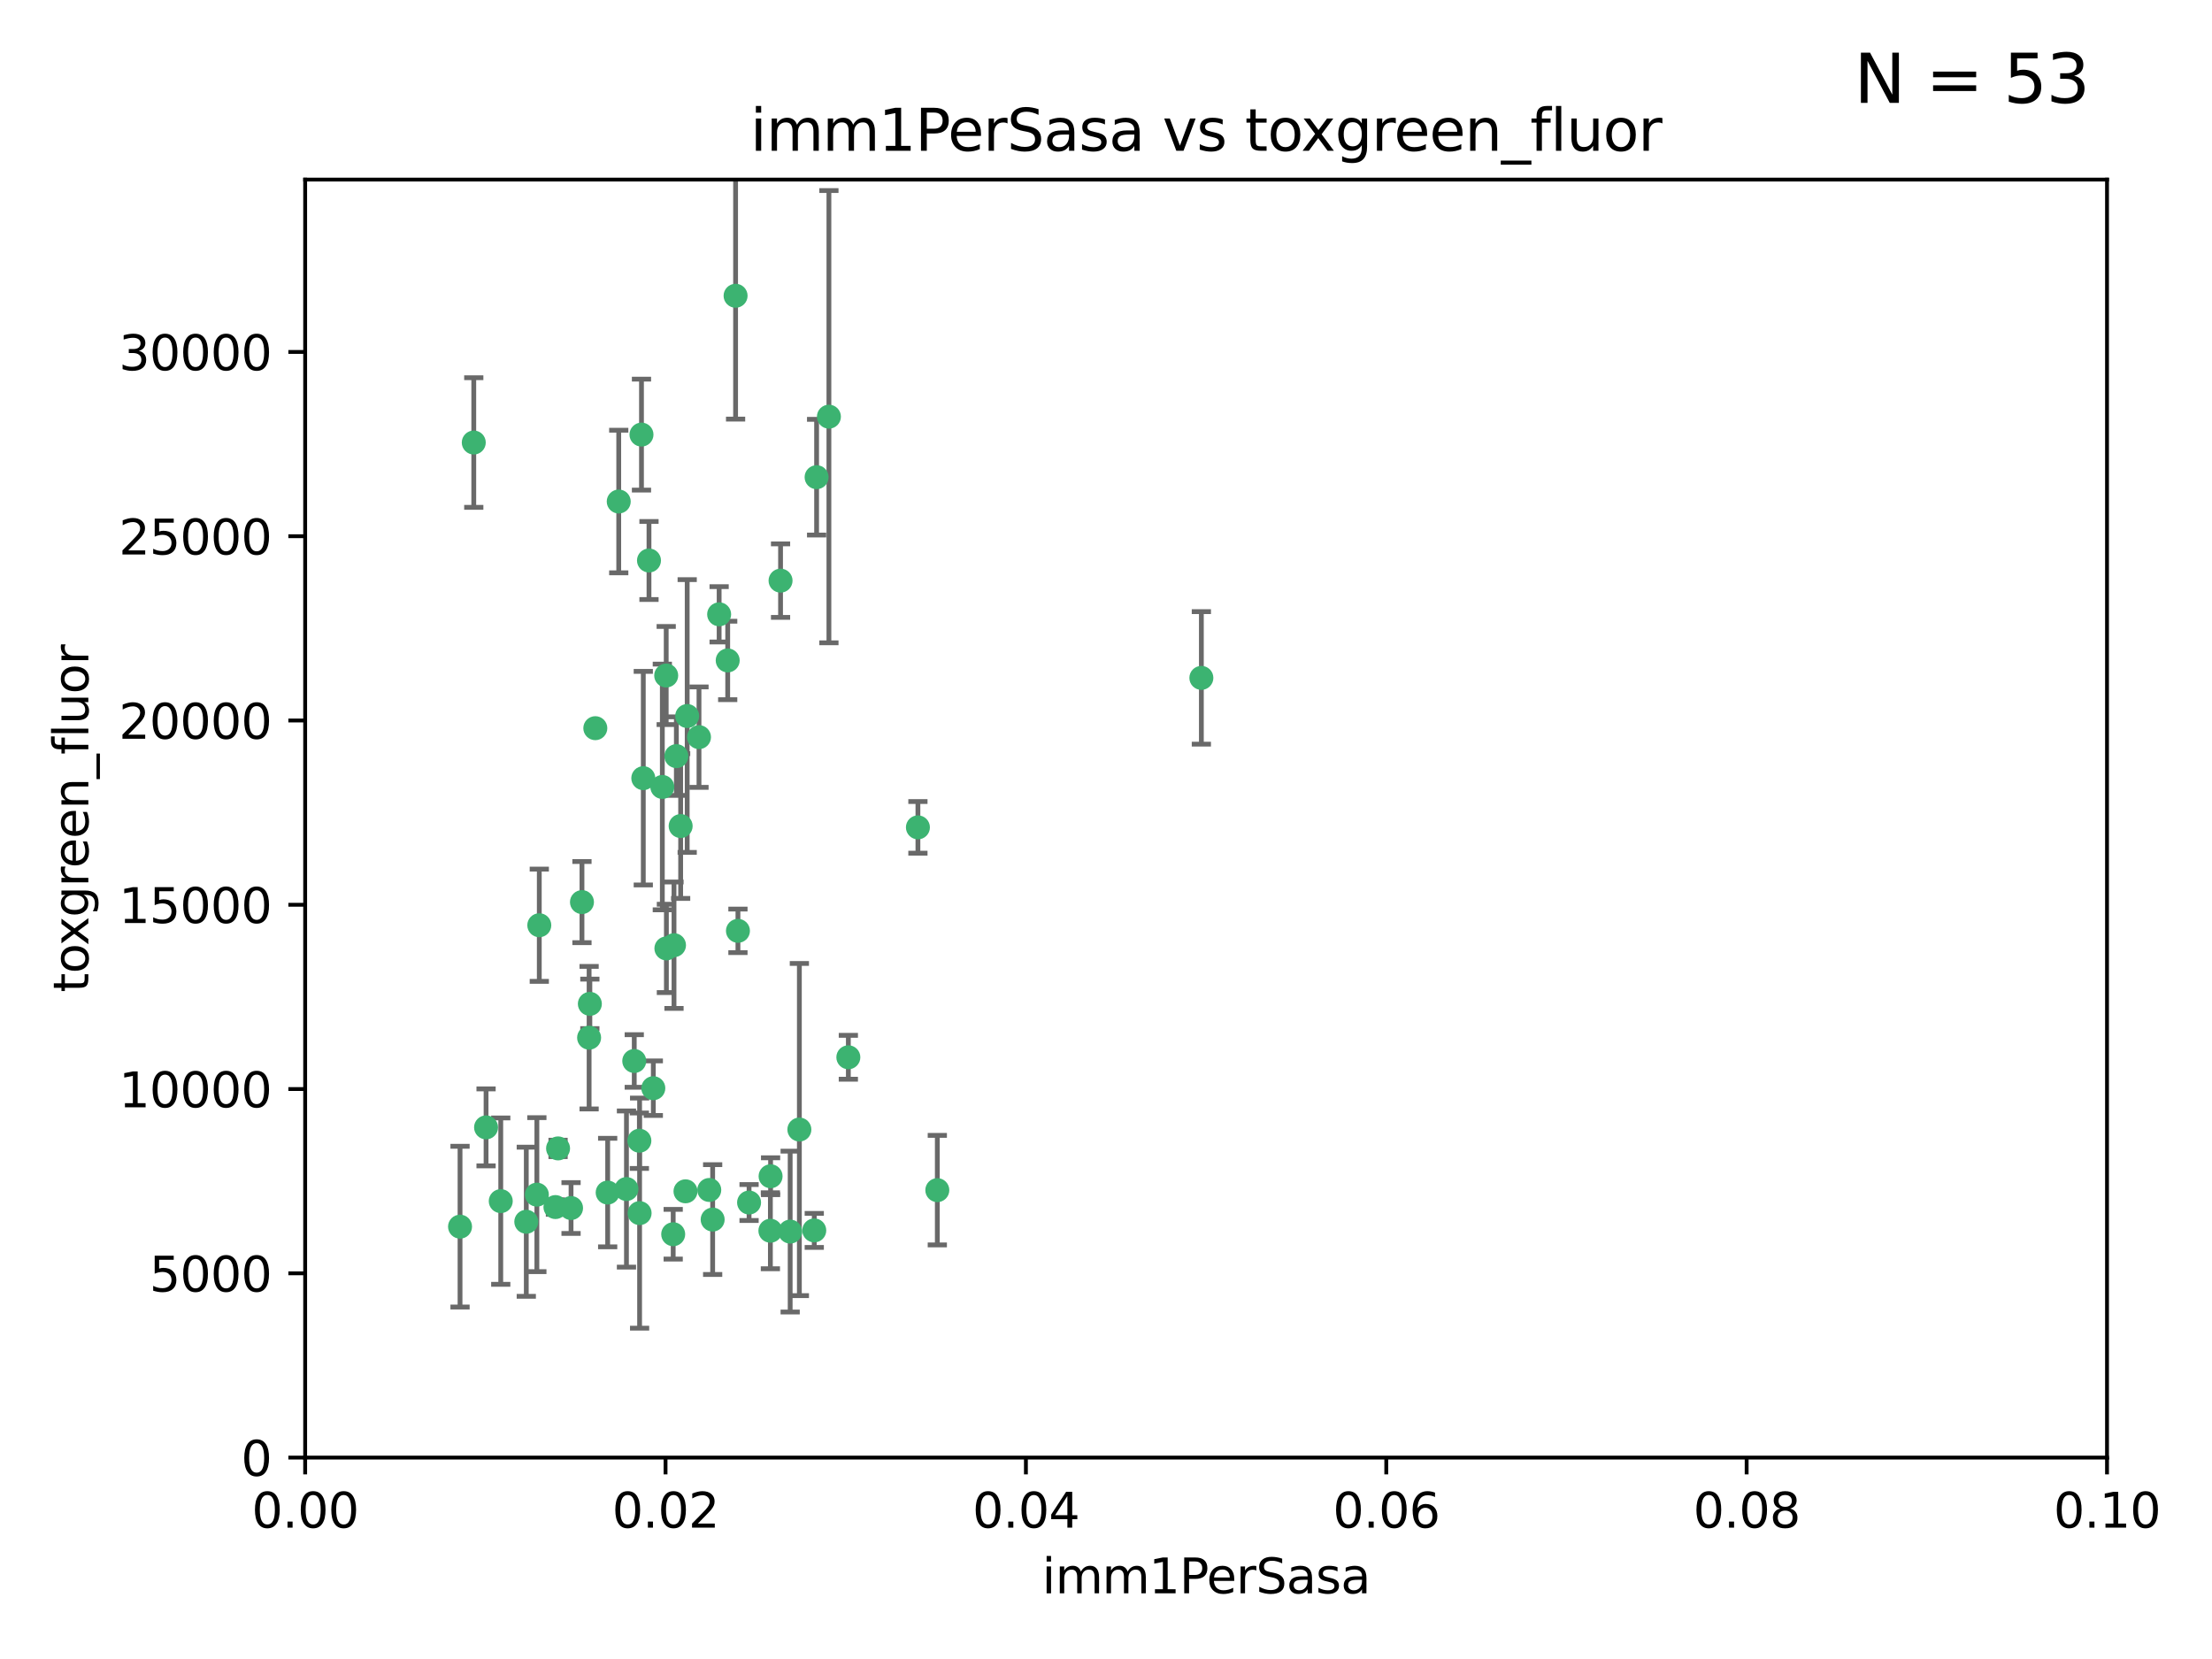 <?xml version="1.0" encoding="utf-8" standalone="no"?>
<!DOCTYPE svg PUBLIC "-//W3C//DTD SVG 1.1//EN"
  "http://www.w3.org/Graphics/SVG/1.1/DTD/svg11.dtd">
<svg xmlns:xlink="http://www.w3.org/1999/xlink" width="460.8pt" height="345.6pt" viewBox="0 0 460.8 345.6" xmlns="http://www.w3.org/2000/svg" version="1.1">
 <defs>
  <style type="text/css">*{stroke-linejoin: round; stroke-linecap: butt}</style>
 </defs>
 <g id="figure_1">
  <g id="patch_1">
   <path d="M 0 345.6 
L 460.8 345.6 
L 460.8 0 
L 0 0 
z
" style="fill: #ffffff"/>
  </g>
  <g id="axes_1">
   <g id="patch_2">
    <path d="M 63.571 303.64 
L 438.93 303.64 
L 438.93 37.411 
L 63.571 37.411 
z
" style="fill: #ffffff"/>
   </g>
   <g id="PathCollection_1">
    <defs>
     <path id="m6029a58bf4" d="M 0 1.118 
C 0.297 1.118 0.581 1 0.791 0.791 
C 1 0.581 1.118 0.297 1.118 0 
C 1.118 -0.297 1 -0.581 0.791 -0.791 
C 0.581 -1 0.297 -1.118 0 -1.118 
C -0.297 -1.118 -0.581 -1 -0.791 -0.791 
C -1 -0.581 -1.118 -0.297 -1.118 0 
C -1.118 0.297 -1 0.581 -0.791 0.791 
C -0.581 1 -0.297 1.118 0 1.118 
z
" style="stroke: #3cb371"/>
    </defs>
    <g clip-path="url(#p361eecf8ea)">
     <use xlink:href="#m6029a58bf4" x="98.695" y="92.187" style="fill: #3cb371; stroke: #3cb371"/>
     <use xlink:href="#m6029a58bf4" x="166.523" y="235.304" style="fill: #3cb371; stroke: #3cb371"/>
     <use xlink:href="#m6029a58bf4" x="124.016" y="151.693" style="fill: #3cb371; stroke: #3cb371"/>
     <use xlink:href="#m6029a58bf4" x="137.975" y="163.936" style="fill: #3cb371; stroke: #3cb371"/>
     <use xlink:href="#m6029a58bf4" x="128.894" y="104.476" style="fill: #3cb371; stroke: #3cb371"/>
     <use xlink:href="#m6029a58bf4" x="135.196" y="116.762" style="fill: #3cb371; stroke: #3cb371"/>
     <use xlink:href="#m6029a58bf4" x="153.236" y="61.614" style="fill: #3cb371; stroke: #3cb371"/>
     <use xlink:href="#m6029a58bf4" x="145.613" y="153.559" style="fill: #3cb371; stroke: #3cb371"/>
     <use xlink:href="#m6029a58bf4" x="122.878" y="209.121" style="fill: #3cb371; stroke: #3cb371"/>
     <use xlink:href="#m6029a58bf4" x="143.155" y="149.16" style="fill: #3cb371; stroke: #3cb371"/>
     <use xlink:href="#m6029a58bf4" x="149.81" y="127.973" style="fill: #3cb371; stroke: #3cb371"/>
     <use xlink:href="#m6029a58bf4" x="140.407" y="196.901" style="fill: #3cb371; stroke: #3cb371"/>
     <use xlink:href="#m6029a58bf4" x="151.594" y="137.58" style="fill: #3cb371; stroke: #3cb371"/>
     <use xlink:href="#m6029a58bf4" x="133.632" y="90.534" style="fill: #3cb371; stroke: #3cb371"/>
     <use xlink:href="#m6029a58bf4" x="170.113" y="99.407" style="fill: #3cb371; stroke: #3cb371"/>
     <use xlink:href="#m6029a58bf4" x="136.099" y="226.692" style="fill: #3cb371; stroke: #3cb371"/>
     <use xlink:href="#m6029a58bf4" x="160.486" y="256.385" style="fill: #3cb371; stroke: #3cb371"/>
     <use xlink:href="#m6029a58bf4" x="172.678" y="86.8" style="fill: #3cb371; stroke: #3cb371"/>
     <use xlink:href="#m6029a58bf4" x="142.801" y="248.172" style="fill: #3cb371; stroke: #3cb371"/>
     <use xlink:href="#m6029a58bf4" x="112.344" y="192.743" style="fill: #3cb371; stroke: #3cb371"/>
     <use xlink:href="#m6029a58bf4" x="118.96" y="251.655" style="fill: #3cb371; stroke: #3cb371"/>
     <use xlink:href="#m6029a58bf4" x="95.835" y="255.535" style="fill: #3cb371; stroke: #3cb371"/>
     <use xlink:href="#m6029a58bf4" x="121.234" y="187.922" style="fill: #3cb371; stroke: #3cb371"/>
     <use xlink:href="#m6029a58bf4" x="147.752" y="247.891" style="fill: #3cb371; stroke: #3cb371"/>
     <use xlink:href="#m6029a58bf4" x="115.709" y="251.452" style="fill: #3cb371; stroke: #3cb371"/>
     <use xlink:href="#m6029a58bf4" x="160.527" y="245.034" style="fill: #3cb371; stroke: #3cb371"/>
     <use xlink:href="#m6029a58bf4" x="250.266" y="141.216" style="fill: #3cb371; stroke: #3cb371"/>
     <use xlink:href="#m6029a58bf4" x="195.26" y="247.93" style="fill: #3cb371; stroke: #3cb371"/>
     <use xlink:href="#m6029a58bf4" x="111.839" y="248.866" style="fill: #3cb371; stroke: #3cb371"/>
     <use xlink:href="#m6029a58bf4" x="140.899" y="157.513" style="fill: #3cb371; stroke: #3cb371"/>
     <use xlink:href="#m6029a58bf4" x="153.727" y="193.912" style="fill: #3cb371; stroke: #3cb371"/>
     <use xlink:href="#m6029a58bf4" x="126.589" y="248.434" style="fill: #3cb371; stroke: #3cb371"/>
     <use xlink:href="#m6029a58bf4" x="141.792" y="172.082" style="fill: #3cb371; stroke: #3cb371"/>
     <use xlink:href="#m6029a58bf4" x="164.607" y="256.562" style="fill: #3cb371; stroke: #3cb371"/>
     <use xlink:href="#m6029a58bf4" x="101.256" y="234.855" style="fill: #3cb371; stroke: #3cb371"/>
     <use xlink:href="#m6029a58bf4" x="191.219" y="172.356" style="fill: #3cb371; stroke: #3cb371"/>
     <use xlink:href="#m6029a58bf4" x="133.241" y="252.714" style="fill: #3cb371; stroke: #3cb371"/>
     <use xlink:href="#m6029a58bf4" x="130.503" y="247.697" style="fill: #3cb371; stroke: #3cb371"/>
     <use xlink:href="#m6029a58bf4" x="109.635" y="254.514" style="fill: #3cb371; stroke: #3cb371"/>
     <use xlink:href="#m6029a58bf4" x="122.722" y="216.17" style="fill: #3cb371; stroke: #3cb371"/>
     <use xlink:href="#m6029a58bf4" x="134.01" y="162.105" style="fill: #3cb371; stroke: #3cb371"/>
     <use xlink:href="#m6029a58bf4" x="138.782" y="140.722" style="fill: #3cb371; stroke: #3cb371"/>
     <use xlink:href="#m6029a58bf4" x="138.822" y="197.571" style="fill: #3cb371; stroke: #3cb371"/>
     <use xlink:href="#m6029a58bf4" x="133.193" y="237.633" style="fill: #3cb371; stroke: #3cb371"/>
     <use xlink:href="#m6029a58bf4" x="140.239" y="257.112" style="fill: #3cb371; stroke: #3cb371"/>
     <use xlink:href="#m6029a58bf4" x="148.459" y="254.057" style="fill: #3cb371; stroke: #3cb371"/>
     <use xlink:href="#m6029a58bf4" x="104.316" y="250.216" style="fill: #3cb371; stroke: #3cb371"/>
     <use xlink:href="#m6029a58bf4" x="132.127" y="221.023" style="fill: #3cb371; stroke: #3cb371"/>
     <use xlink:href="#m6029a58bf4" x="162.604" y="120.958" style="fill: #3cb371; stroke: #3cb371"/>
     <use xlink:href="#m6029a58bf4" x="116.256" y="239.234" style="fill: #3cb371; stroke: #3cb371"/>
     <use xlink:href="#m6029a58bf4" x="156.045" y="250.509" style="fill: #3cb371; stroke: #3cb371"/>
     <use xlink:href="#m6029a58bf4" x="176.726" y="220.252" style="fill: #3cb371; stroke: #3cb371"/>
     <use xlink:href="#m6029a58bf4" x="169.626" y="256.316" style="fill: #3cb371; stroke: #3cb371"/>
    </g>
   </g>
   <g id="matplotlib.axis_1">
    <g id="xtick_1">
     <g id="line2d_1">
      <defs>
       <path id="m7be1a8752d" d="M 0 0 
L 0 3.5 
" style="stroke: #000000; stroke-width: 0.8"/>
      </defs>
      <g>
       <use xlink:href="#m7be1a8752d" x="63.571" y="303.64" style="stroke: #000000; stroke-width: 0.8"/>
      </g>
     </g>
     <g id="text_1">
      <!-- 0.00 -->
      <g transform="translate(52.438 318.238)scale(0.1 -0.1)">
       <defs>
        <path id="DejaVuSans-30" d="M 2034 4250 
Q 1547 4250 1301 3770 
Q 1056 3291 1056 2328 
Q 1056 1369 1301 889 
Q 1547 409 2034 409 
Q 2525 409 2770 889 
Q 3016 1369 3016 2328 
Q 3016 3291 2770 3770 
Q 2525 4250 2034 4250 
z
M 2034 4750 
Q 2819 4750 3233 4129 
Q 3647 3509 3647 2328 
Q 3647 1150 3233 529 
Q 2819 -91 2034 -91 
Q 1250 -91 836 529 
Q 422 1150 422 2328 
Q 422 3509 836 4129 
Q 1250 4750 2034 4750 
z
" transform="scale(0.016)"/>
        <path id="DejaVuSans-2e" d="M 684 794 
L 1344 794 
L 1344 0 
L 684 0 
L 684 794 
z
" transform="scale(0.016)"/>
       </defs>
       <use xlink:href="#DejaVuSans-30"/>
       <use xlink:href="#DejaVuSans-2e" x="63.623"/>
       <use xlink:href="#DejaVuSans-30" x="95.41"/>
       <use xlink:href="#DejaVuSans-30" x="159.033"/>
      </g>
     </g>
    </g>
    <g id="xtick_2">
     <g id="line2d_2">
      <g>
       <use xlink:href="#m7be1a8752d" x="138.643" y="303.64" style="stroke: #000000; stroke-width: 0.8"/>
      </g>
     </g>
     <g id="text_2">
      <!-- 0.02 -->
      <g transform="translate(127.51 318.238)scale(0.1 -0.1)">
       <defs>
        <path id="DejaVuSans-32" d="M 1228 531 
L 3431 531 
L 3431 0 
L 469 0 
L 469 531 
Q 828 903 1448 1529 
Q 2069 2156 2228 2338 
Q 2531 2678 2651 2914 
Q 2772 3150 2772 3378 
Q 2772 3750 2511 3984 
Q 2250 4219 1831 4219 
Q 1534 4219 1204 4116 
Q 875 4013 500 3803 
L 500 4441 
Q 881 4594 1212 4672 
Q 1544 4750 1819 4750 
Q 2544 4750 2975 4387 
Q 3406 4025 3406 3419 
Q 3406 3131 3298 2873 
Q 3191 2616 2906 2266 
Q 2828 2175 2409 1742 
Q 1991 1309 1228 531 
z
" transform="scale(0.016)"/>
       </defs>
       <use xlink:href="#DejaVuSans-30"/>
       <use xlink:href="#DejaVuSans-2e" x="63.623"/>
       <use xlink:href="#DejaVuSans-30" x="95.41"/>
       <use xlink:href="#DejaVuSans-32" x="159.033"/>
      </g>
     </g>
    </g>
    <g id="xtick_3">
     <g id="line2d_3">
      <g>
       <use xlink:href="#m7be1a8752d" x="213.715" y="303.64" style="stroke: #000000; stroke-width: 0.8"/>
      </g>
     </g>
     <g id="text_3">
      <!-- 0.04 -->
      <g transform="translate(202.582 318.238)scale(0.1 -0.1)">
       <defs>
        <path id="DejaVuSans-34" d="M 2419 4116 
L 825 1625 
L 2419 1625 
L 2419 4116 
z
M 2253 4666 
L 3047 4666 
L 3047 1625 
L 3713 1625 
L 3713 1100 
L 3047 1100 
L 3047 0 
L 2419 0 
L 2419 1100 
L 313 1100 
L 313 1709 
L 2253 4666 
z
" transform="scale(0.016)"/>
       </defs>
       <use xlink:href="#DejaVuSans-30"/>
       <use xlink:href="#DejaVuSans-2e" x="63.623"/>
       <use xlink:href="#DejaVuSans-30" x="95.41"/>
       <use xlink:href="#DejaVuSans-34" x="159.033"/>
      </g>
     </g>
    </g>
    <g id="xtick_4">
     <g id="line2d_4">
      <g>
       <use xlink:href="#m7be1a8752d" x="288.786" y="303.64" style="stroke: #000000; stroke-width: 0.8"/>
      </g>
     </g>
     <g id="text_4">
      <!-- 0.06 -->
      <g transform="translate(277.654 318.238)scale(0.1 -0.1)">
       <defs>
        <path id="DejaVuSans-36" d="M 2113 2584 
Q 1688 2584 1439 2293 
Q 1191 2003 1191 1497 
Q 1191 994 1439 701 
Q 1688 409 2113 409 
Q 2538 409 2786 701 
Q 3034 994 3034 1497 
Q 3034 2003 2786 2293 
Q 2538 2584 2113 2584 
z
M 3366 4563 
L 3366 3988 
Q 3128 4100 2886 4159 
Q 2644 4219 2406 4219 
Q 1781 4219 1451 3797 
Q 1122 3375 1075 2522 
Q 1259 2794 1537 2939 
Q 1816 3084 2150 3084 
Q 2853 3084 3261 2657 
Q 3669 2231 3669 1497 
Q 3669 778 3244 343 
Q 2819 -91 2113 -91 
Q 1303 -91 875 529 
Q 447 1150 447 2328 
Q 447 3434 972 4092 
Q 1497 4750 2381 4750 
Q 2619 4750 2861 4703 
Q 3103 4656 3366 4563 
z
" transform="scale(0.016)"/>
       </defs>
       <use xlink:href="#DejaVuSans-30"/>
       <use xlink:href="#DejaVuSans-2e" x="63.623"/>
       <use xlink:href="#DejaVuSans-30" x="95.41"/>
       <use xlink:href="#DejaVuSans-36" x="159.033"/>
      </g>
     </g>
    </g>
    <g id="xtick_5">
     <g id="line2d_5">
      <g>
       <use xlink:href="#m7be1a8752d" x="363.858" y="303.64" style="stroke: #000000; stroke-width: 0.8"/>
      </g>
     </g>
     <g id="text_5">
      <!-- 0.08 -->
      <g transform="translate(352.725 318.238)scale(0.1 -0.1)">
       <defs>
        <path id="DejaVuSans-38" d="M 2034 2216 
Q 1584 2216 1326 1975 
Q 1069 1734 1069 1313 
Q 1069 891 1326 650 
Q 1584 409 2034 409 
Q 2484 409 2743 651 
Q 3003 894 3003 1313 
Q 3003 1734 2745 1975 
Q 2488 2216 2034 2216 
z
M 1403 2484 
Q 997 2584 770 2862 
Q 544 3141 544 3541 
Q 544 4100 942 4425 
Q 1341 4750 2034 4750 
Q 2731 4750 3128 4425 
Q 3525 4100 3525 3541 
Q 3525 3141 3298 2862 
Q 3072 2584 2669 2484 
Q 3125 2378 3379 2068 
Q 3634 1759 3634 1313 
Q 3634 634 3220 271 
Q 2806 -91 2034 -91 
Q 1263 -91 848 271 
Q 434 634 434 1313 
Q 434 1759 690 2068 
Q 947 2378 1403 2484 
z
M 1172 3481 
Q 1172 3119 1398 2916 
Q 1625 2713 2034 2713 
Q 2441 2713 2670 2916 
Q 2900 3119 2900 3481 
Q 2900 3844 2670 4047 
Q 2441 4250 2034 4250 
Q 1625 4250 1398 4047 
Q 1172 3844 1172 3481 
z
" transform="scale(0.016)"/>
       </defs>
       <use xlink:href="#DejaVuSans-30"/>
       <use xlink:href="#DejaVuSans-2e" x="63.623"/>
       <use xlink:href="#DejaVuSans-30" x="95.41"/>
       <use xlink:href="#DejaVuSans-38" x="159.033"/>
      </g>
     </g>
    </g>
    <g id="xtick_6">
     <g id="line2d_6">
      <g>
       <use xlink:href="#m7be1a8752d" x="438.93" y="303.64" style="stroke: #000000; stroke-width: 0.8"/>
      </g>
     </g>
     <g id="text_6">
      <!-- 0.10 -->
      <g transform="translate(427.797 318.238)scale(0.1 -0.1)">
       <defs>
        <path id="DejaVuSans-31" d="M 794 531 
L 1825 531 
L 1825 4091 
L 703 3866 
L 703 4441 
L 1819 4666 
L 2450 4666 
L 2450 531 
L 3481 531 
L 3481 0 
L 794 0 
L 794 531 
z
" transform="scale(0.016)"/>
       </defs>
       <use xlink:href="#DejaVuSans-30"/>
       <use xlink:href="#DejaVuSans-2e" x="63.623"/>
       <use xlink:href="#DejaVuSans-31" x="95.41"/>
       <use xlink:href="#DejaVuSans-30" x="159.033"/>
      </g>
     </g>
    </g>
    <g id="text_7">
     <!-- imm1PerSasa -->
     <g transform="translate(217.067 331.917)scale(0.1 -0.1)">
      <defs>
       <path id="DejaVuSans-69" d="M 603 3500 
L 1178 3500 
L 1178 0 
L 603 0 
L 603 3500 
z
M 603 4863 
L 1178 4863 
L 1178 4134 
L 603 4134 
L 603 4863 
z
" transform="scale(0.016)"/>
       <path id="DejaVuSans-6d" d="M 3328 2828 
Q 3544 3216 3844 3400 
Q 4144 3584 4550 3584 
Q 5097 3584 5394 3201 
Q 5691 2819 5691 2113 
L 5691 0 
L 5113 0 
L 5113 2094 
Q 5113 2597 4934 2840 
Q 4756 3084 4391 3084 
Q 3944 3084 3684 2787 
Q 3425 2491 3425 1978 
L 3425 0 
L 2847 0 
L 2847 2094 
Q 2847 2600 2669 2842 
Q 2491 3084 2119 3084 
Q 1678 3084 1418 2786 
Q 1159 2488 1159 1978 
L 1159 0 
L 581 0 
L 581 3500 
L 1159 3500 
L 1159 2956 
Q 1356 3278 1631 3431 
Q 1906 3584 2284 3584 
Q 2666 3584 2933 3390 
Q 3200 3197 3328 2828 
z
" transform="scale(0.016)"/>
       <path id="DejaVuSans-50" d="M 1259 4147 
L 1259 2394 
L 2053 2394 
Q 2494 2394 2734 2622 
Q 2975 2850 2975 3272 
Q 2975 3691 2734 3919 
Q 2494 4147 2053 4147 
L 1259 4147 
z
M 628 4666 
L 2053 4666 
Q 2838 4666 3239 4311 
Q 3641 3956 3641 3272 
Q 3641 2581 3239 2228 
Q 2838 1875 2053 1875 
L 1259 1875 
L 1259 0 
L 628 0 
L 628 4666 
z
" transform="scale(0.016)"/>
       <path id="DejaVuSans-65" d="M 3597 1894 
L 3597 1613 
L 953 1613 
Q 991 1019 1311 708 
Q 1631 397 2203 397 
Q 2534 397 2845 478 
Q 3156 559 3463 722 
L 3463 178 
Q 3153 47 2828 -22 
Q 2503 -91 2169 -91 
Q 1331 -91 842 396 
Q 353 884 353 1716 
Q 353 2575 817 3079 
Q 1281 3584 2069 3584 
Q 2775 3584 3186 3129 
Q 3597 2675 3597 1894 
z
M 3022 2063 
Q 3016 2534 2758 2815 
Q 2500 3097 2075 3097 
Q 1594 3097 1305 2825 
Q 1016 2553 972 2059 
L 3022 2063 
z
" transform="scale(0.016)"/>
       <path id="DejaVuSans-72" d="M 2631 2963 
Q 2534 3019 2420 3045 
Q 2306 3072 2169 3072 
Q 1681 3072 1420 2755 
Q 1159 2438 1159 1844 
L 1159 0 
L 581 0 
L 581 3500 
L 1159 3500 
L 1159 2956 
Q 1341 3275 1631 3429 
Q 1922 3584 2338 3584 
Q 2397 3584 2469 3576 
Q 2541 3569 2628 3553 
L 2631 2963 
z
" transform="scale(0.016)"/>
       <path id="DejaVuSans-53" d="M 3425 4513 
L 3425 3897 
Q 3066 4069 2747 4153 
Q 2428 4238 2131 4238 
Q 1616 4238 1336 4038 
Q 1056 3838 1056 3469 
Q 1056 3159 1242 3001 
Q 1428 2844 1947 2747 
L 2328 2669 
Q 3034 2534 3370 2195 
Q 3706 1856 3706 1288 
Q 3706 609 3251 259 
Q 2797 -91 1919 -91 
Q 1588 -91 1214 -16 
Q 841 59 441 206 
L 441 856 
Q 825 641 1194 531 
Q 1563 422 1919 422 
Q 2459 422 2753 634 
Q 3047 847 3047 1241 
Q 3047 1584 2836 1778 
Q 2625 1972 2144 2069 
L 1759 2144 
Q 1053 2284 737 2584 
Q 422 2884 422 3419 
Q 422 4038 858 4394 
Q 1294 4750 2059 4750 
Q 2388 4750 2728 4690 
Q 3069 4631 3425 4513 
z
" transform="scale(0.016)"/>
       <path id="DejaVuSans-61" d="M 2194 1759 
Q 1497 1759 1228 1600 
Q 959 1441 959 1056 
Q 959 750 1161 570 
Q 1363 391 1709 391 
Q 2188 391 2477 730 
Q 2766 1069 2766 1631 
L 2766 1759 
L 2194 1759 
z
M 3341 1997 
L 3341 0 
L 2766 0 
L 2766 531 
Q 2569 213 2275 61 
Q 1981 -91 1556 -91 
Q 1019 -91 701 211 
Q 384 513 384 1019 
Q 384 1609 779 1909 
Q 1175 2209 1959 2209 
L 2766 2209 
L 2766 2266 
Q 2766 2663 2505 2880 
Q 2244 3097 1772 3097 
Q 1472 3097 1187 3025 
Q 903 2953 641 2809 
L 641 3341 
Q 956 3463 1253 3523 
Q 1550 3584 1831 3584 
Q 2591 3584 2966 3190 
Q 3341 2797 3341 1997 
z
" transform="scale(0.016)"/>
       <path id="DejaVuSans-73" d="M 2834 3397 
L 2834 2853 
Q 2591 2978 2328 3040 
Q 2066 3103 1784 3103 
Q 1356 3103 1142 2972 
Q 928 2841 928 2578 
Q 928 2378 1081 2264 
Q 1234 2150 1697 2047 
L 1894 2003 
Q 2506 1872 2764 1633 
Q 3022 1394 3022 966 
Q 3022 478 2636 193 
Q 2250 -91 1575 -91 
Q 1294 -91 989 -36 
Q 684 19 347 128 
L 347 722 
Q 666 556 975 473 
Q 1284 391 1588 391 
Q 1994 391 2212 530 
Q 2431 669 2431 922 
Q 2431 1156 2273 1281 
Q 2116 1406 1581 1522 
L 1381 1569 
Q 847 1681 609 1914 
Q 372 2147 372 2553 
Q 372 3047 722 3315 
Q 1072 3584 1716 3584 
Q 2034 3584 2315 3537 
Q 2597 3491 2834 3397 
z
" transform="scale(0.016)"/>
      </defs>
      <use xlink:href="#DejaVuSans-69"/>
      <use xlink:href="#DejaVuSans-6d" x="27.783"/>
      <use xlink:href="#DejaVuSans-6d" x="125.195"/>
      <use xlink:href="#DejaVuSans-31" x="222.607"/>
      <use xlink:href="#DejaVuSans-50" x="286.23"/>
      <use xlink:href="#DejaVuSans-65" x="342.908"/>
      <use xlink:href="#DejaVuSans-72" x="404.432"/>
      <use xlink:href="#DejaVuSans-53" x="445.545"/>
      <use xlink:href="#DejaVuSans-61" x="509.021"/>
      <use xlink:href="#DejaVuSans-73" x="570.301"/>
      <use xlink:href="#DejaVuSans-61" x="622.4"/>
     </g>
    </g>
   </g>
   <g id="matplotlib.axis_2">
    <g id="ytick_1">
     <g id="line2d_7">
      <defs>
       <path id="ma7ef15a89a" d="M 0 0 
L -3.5 0 
" style="stroke: #000000; stroke-width: 0.8"/>
      </defs>
      <g>
       <use xlink:href="#ma7ef15a89a" x="63.571" y="303.64" style="stroke: #000000; stroke-width: 0.8"/>
      </g>
     </g>
     <g id="text_8">
      <!-- 0 -->
      <g transform="translate(50.209 307.439)scale(0.1 -0.1)">
       <use xlink:href="#DejaVuSans-30"/>
      </g>
     </g>
    </g>
    <g id="ytick_2">
     <g id="line2d_8">
      <g>
       <use xlink:href="#ma7ef15a89a" x="63.571" y="265.253" style="stroke: #000000; stroke-width: 0.8"/>
      </g>
     </g>
     <g id="text_9">
      <!-- 5000 -->
      <g transform="translate(31.121 269.052)scale(0.1 -0.1)">
       <defs>
        <path id="DejaVuSans-35" d="M 691 4666 
L 3169 4666 
L 3169 4134 
L 1269 4134 
L 1269 2991 
Q 1406 3038 1543 3061 
Q 1681 3084 1819 3084 
Q 2600 3084 3056 2656 
Q 3513 2228 3513 1497 
Q 3513 744 3044 326 
Q 2575 -91 1722 -91 
Q 1428 -91 1123 -41 
Q 819 9 494 109 
L 494 744 
Q 775 591 1075 516 
Q 1375 441 1709 441 
Q 2250 441 2565 725 
Q 2881 1009 2881 1497 
Q 2881 1984 2565 2268 
Q 2250 2553 1709 2553 
Q 1456 2553 1204 2497 
Q 953 2441 691 2322 
L 691 4666 
z
" transform="scale(0.016)"/>
       </defs>
       <use xlink:href="#DejaVuSans-35"/>
       <use xlink:href="#DejaVuSans-30" x="63.623"/>
       <use xlink:href="#DejaVuSans-30" x="127.246"/>
       <use xlink:href="#DejaVuSans-30" x="190.869"/>
      </g>
     </g>
    </g>
    <g id="ytick_3">
     <g id="line2d_9">
      <g>
       <use xlink:href="#ma7ef15a89a" x="63.571" y="226.866" style="stroke: #000000; stroke-width: 0.8"/>
      </g>
     </g>
     <g id="text_10">
      <!-- 10000 -->
      <g transform="translate(24.759 230.665)scale(0.1 -0.1)">
       <use xlink:href="#DejaVuSans-31"/>
       <use xlink:href="#DejaVuSans-30" x="63.623"/>
       <use xlink:href="#DejaVuSans-30" x="127.246"/>
       <use xlink:href="#DejaVuSans-30" x="190.869"/>
       <use xlink:href="#DejaVuSans-30" x="254.492"/>
      </g>
     </g>
    </g>
    <g id="ytick_4">
     <g id="line2d_10">
      <g>
       <use xlink:href="#ma7ef15a89a" x="63.571" y="188.479" style="stroke: #000000; stroke-width: 0.8"/>
      </g>
     </g>
     <g id="text_11">
      <!-- 15000 -->
      <g transform="translate(24.759 192.278)scale(0.1 -0.1)">
       <use xlink:href="#DejaVuSans-31"/>
       <use xlink:href="#DejaVuSans-35" x="63.623"/>
       <use xlink:href="#DejaVuSans-30" x="127.246"/>
       <use xlink:href="#DejaVuSans-30" x="190.869"/>
       <use xlink:href="#DejaVuSans-30" x="254.492"/>
      </g>
     </g>
    </g>
    <g id="ytick_5">
     <g id="line2d_11">
      <g>
       <use xlink:href="#ma7ef15a89a" x="63.571" y="150.092" style="stroke: #000000; stroke-width: 0.8"/>
      </g>
     </g>
     <g id="text_12">
      <!-- 20000 -->
      <g transform="translate(24.759 153.891)scale(0.1 -0.1)">
       <use xlink:href="#DejaVuSans-32"/>
       <use xlink:href="#DejaVuSans-30" x="63.623"/>
       <use xlink:href="#DejaVuSans-30" x="127.246"/>
       <use xlink:href="#DejaVuSans-30" x="190.869"/>
       <use xlink:href="#DejaVuSans-30" x="254.492"/>
      </g>
     </g>
    </g>
    <g id="ytick_6">
     <g id="line2d_12">
      <g>
       <use xlink:href="#ma7ef15a89a" x="63.571" y="111.705" style="stroke: #000000; stroke-width: 0.8"/>
      </g>
     </g>
     <g id="text_13">
      <!-- 25000 -->
      <g transform="translate(24.759 115.504)scale(0.1 -0.1)">
       <use xlink:href="#DejaVuSans-32"/>
       <use xlink:href="#DejaVuSans-35" x="63.623"/>
       <use xlink:href="#DejaVuSans-30" x="127.246"/>
       <use xlink:href="#DejaVuSans-30" x="190.869"/>
       <use xlink:href="#DejaVuSans-30" x="254.492"/>
      </g>
     </g>
    </g>
    <g id="ytick_7">
     <g id="line2d_13">
      <g>
       <use xlink:href="#ma7ef15a89a" x="63.571" y="73.317" style="stroke: #000000; stroke-width: 0.8"/>
      </g>
     </g>
     <g id="text_14">
      <!-- 30000 -->
      <g transform="translate(24.759 77.117)scale(0.1 -0.1)">
       <defs>
        <path id="DejaVuSans-33" d="M 2597 2516 
Q 3050 2419 3304 2112 
Q 3559 1806 3559 1356 
Q 3559 666 3084 287 
Q 2609 -91 1734 -91 
Q 1441 -91 1130 -33 
Q 819 25 488 141 
L 488 750 
Q 750 597 1062 519 
Q 1375 441 1716 441 
Q 2309 441 2620 675 
Q 2931 909 2931 1356 
Q 2931 1769 2642 2001 
Q 2353 2234 1838 2234 
L 1294 2234 
L 1294 2753 
L 1863 2753 
Q 2328 2753 2575 2939 
Q 2822 3125 2822 3475 
Q 2822 3834 2567 4026 
Q 2313 4219 1838 4219 
Q 1578 4219 1281 4162 
Q 984 4106 628 3988 
L 628 4550 
Q 988 4650 1302 4700 
Q 1616 4750 1894 4750 
Q 2613 4750 3031 4423 
Q 3450 4097 3450 3541 
Q 3450 3153 3228 2886 
Q 3006 2619 2597 2516 
z
" transform="scale(0.016)"/>
       </defs>
       <use xlink:href="#DejaVuSans-33"/>
       <use xlink:href="#DejaVuSans-30" x="63.623"/>
       <use xlink:href="#DejaVuSans-30" x="127.246"/>
       <use xlink:href="#DejaVuSans-30" x="190.869"/>
       <use xlink:href="#DejaVuSans-30" x="254.492"/>
      </g>
     </g>
    </g>
    <g id="text_15">
     <!-- toxgreen_fluor -->
     <g transform="translate(18.401 206.72)rotate(-90)scale(0.1 -0.1)">
      <defs>
       <path id="DejaVuSans-74" d="M 1172 4494 
L 1172 3500 
L 2356 3500 
L 2356 3053 
L 1172 3053 
L 1172 1153 
Q 1172 725 1289 603 
Q 1406 481 1766 481 
L 2356 481 
L 2356 0 
L 1766 0 
Q 1100 0 847 248 
Q 594 497 594 1153 
L 594 3053 
L 172 3053 
L 172 3500 
L 594 3500 
L 594 4494 
L 1172 4494 
z
" transform="scale(0.016)"/>
       <path id="DejaVuSans-6f" d="M 1959 3097 
Q 1497 3097 1228 2736 
Q 959 2375 959 1747 
Q 959 1119 1226 758 
Q 1494 397 1959 397 
Q 2419 397 2687 759 
Q 2956 1122 2956 1747 
Q 2956 2369 2687 2733 
Q 2419 3097 1959 3097 
z
M 1959 3584 
Q 2709 3584 3137 3096 
Q 3566 2609 3566 1747 
Q 3566 888 3137 398 
Q 2709 -91 1959 -91 
Q 1206 -91 779 398 
Q 353 888 353 1747 
Q 353 2609 779 3096 
Q 1206 3584 1959 3584 
z
" transform="scale(0.016)"/>
       <path id="DejaVuSans-78" d="M 3513 3500 
L 2247 1797 
L 3578 0 
L 2900 0 
L 1881 1375 
L 863 0 
L 184 0 
L 1544 1831 
L 300 3500 
L 978 3500 
L 1906 2253 
L 2834 3500 
L 3513 3500 
z
" transform="scale(0.016)"/>
       <path id="DejaVuSans-67" d="M 2906 1791 
Q 2906 2416 2648 2759 
Q 2391 3103 1925 3103 
Q 1463 3103 1205 2759 
Q 947 2416 947 1791 
Q 947 1169 1205 825 
Q 1463 481 1925 481 
Q 2391 481 2648 825 
Q 2906 1169 2906 1791 
z
M 3481 434 
Q 3481 -459 3084 -895 
Q 2688 -1331 1869 -1331 
Q 1566 -1331 1297 -1286 
Q 1028 -1241 775 -1147 
L 775 -588 
Q 1028 -725 1275 -790 
Q 1522 -856 1778 -856 
Q 2344 -856 2625 -561 
Q 2906 -266 2906 331 
L 2906 616 
Q 2728 306 2450 153 
Q 2172 0 1784 0 
Q 1141 0 747 490 
Q 353 981 353 1791 
Q 353 2603 747 3093 
Q 1141 3584 1784 3584 
Q 2172 3584 2450 3431 
Q 2728 3278 2906 2969 
L 2906 3500 
L 3481 3500 
L 3481 434 
z
" transform="scale(0.016)"/>
       <path id="DejaVuSans-6e" d="M 3513 2113 
L 3513 0 
L 2938 0 
L 2938 2094 
Q 2938 2591 2744 2837 
Q 2550 3084 2163 3084 
Q 1697 3084 1428 2787 
Q 1159 2491 1159 1978 
L 1159 0 
L 581 0 
L 581 3500 
L 1159 3500 
L 1159 2956 
Q 1366 3272 1645 3428 
Q 1925 3584 2291 3584 
Q 2894 3584 3203 3211 
Q 3513 2838 3513 2113 
z
" transform="scale(0.016)"/>
       <path id="DejaVuSans-5f" d="M 3263 -1063 
L 3263 -1509 
L -63 -1509 
L -63 -1063 
L 3263 -1063 
z
" transform="scale(0.016)"/>
       <path id="DejaVuSans-66" d="M 2375 4863 
L 2375 4384 
L 1825 4384 
Q 1516 4384 1395 4259 
Q 1275 4134 1275 3809 
L 1275 3500 
L 2222 3500 
L 2222 3053 
L 1275 3053 
L 1275 0 
L 697 0 
L 697 3053 
L 147 3053 
L 147 3500 
L 697 3500 
L 697 3744 
Q 697 4328 969 4595 
Q 1241 4863 1831 4863 
L 2375 4863 
z
" transform="scale(0.016)"/>
       <path id="DejaVuSans-6c" d="M 603 4863 
L 1178 4863 
L 1178 0 
L 603 0 
L 603 4863 
z
" transform="scale(0.016)"/>
       <path id="DejaVuSans-75" d="M 544 1381 
L 544 3500 
L 1119 3500 
L 1119 1403 
Q 1119 906 1312 657 
Q 1506 409 1894 409 
Q 2359 409 2629 706 
Q 2900 1003 2900 1516 
L 2900 3500 
L 3475 3500 
L 3475 0 
L 2900 0 
L 2900 538 
Q 2691 219 2414 64 
Q 2138 -91 1772 -91 
Q 1169 -91 856 284 
Q 544 659 544 1381 
z
M 1991 3584 
L 1991 3584 
z
" transform="scale(0.016)"/>
      </defs>
      <use xlink:href="#DejaVuSans-74"/>
      <use xlink:href="#DejaVuSans-6f" x="39.209"/>
      <use xlink:href="#DejaVuSans-78" x="97.266"/>
      <use xlink:href="#DejaVuSans-67" x="156.445"/>
      <use xlink:href="#DejaVuSans-72" x="219.922"/>
      <use xlink:href="#DejaVuSans-65" x="258.785"/>
      <use xlink:href="#DejaVuSans-65" x="320.309"/>
      <use xlink:href="#DejaVuSans-6e" x="381.832"/>
      <use xlink:href="#DejaVuSans-5f" x="445.211"/>
      <use xlink:href="#DejaVuSans-66" x="495.211"/>
      <use xlink:href="#DejaVuSans-6c" x="530.416"/>
      <use xlink:href="#DejaVuSans-75" x="558.199"/>
      <use xlink:href="#DejaVuSans-6f" x="621.578"/>
      <use xlink:href="#DejaVuSans-72" x="682.76"/>
     </g>
    </g>
   </g>
   <g id="LineCollection_1">
    <path d="M 98.695 105.69 
L 98.695 78.685 
" clip-path="url(#p361eecf8ea)" style="fill: none; stroke: #696969"/>
    <path d="M 166.523 269.906 
L 166.523 200.702 
" clip-path="url(#p361eecf8ea)" style="fill: none; stroke: #696969"/>
    <path d="M 124.016 152.217 
L 124.016 151.168 
" clip-path="url(#p361eecf8ea)" style="fill: none; stroke: #696969"/>
    <path d="M 137.975 189.529 
L 137.975 138.343 
" clip-path="url(#p361eecf8ea)" style="fill: none; stroke: #696969"/>
    <path d="M 128.894 119.328 
L 128.894 89.623 
" clip-path="url(#p361eecf8ea)" style="fill: none; stroke: #696969"/>
    <path d="M 135.196 124.89 
L 135.196 108.635 
" clip-path="url(#p361eecf8ea)" style="fill: none; stroke: #696969"/>
    <path d="M 153.236 87.306 
L 153.236 35.922 
" clip-path="url(#p361eecf8ea)" style="fill: none; stroke: #696969"/>
    <path d="M 145.613 164.019 
L 145.613 143.098 
" clip-path="url(#p361eecf8ea)" style="fill: none; stroke: #696969"/>
    <path d="M 122.878 214.275 
L 122.878 203.967 
" clip-path="url(#p361eecf8ea)" style="fill: none; stroke: #696969"/>
    <path d="M 143.155 177.569 
L 143.155 120.752 
" clip-path="url(#p361eecf8ea)" style="fill: none; stroke: #696969"/>
    <path d="M 149.81 133.734 
L 149.81 122.212 
" clip-path="url(#p361eecf8ea)" style="fill: none; stroke: #696969"/>
    <path d="M 140.407 210.068 
L 140.407 183.734 
" clip-path="url(#p361eecf8ea)" style="fill: none; stroke: #696969"/>
    <path d="M 151.594 145.75 
L 151.594 129.411 
" clip-path="url(#p361eecf8ea)" style="fill: none; stroke: #696969"/>
    <path d="M 133.632 102.091 
L 133.632 78.978 
" clip-path="url(#p361eecf8ea)" style="fill: none; stroke: #696969"/>
    <path d="M 170.113 111.46 
L 170.113 87.355 
" clip-path="url(#p361eecf8ea)" style="fill: none; stroke: #696969"/>
    <path d="M 136.099 232.376 
L 136.099 221.008 
" clip-path="url(#p361eecf8ea)" style="fill: none; stroke: #696969"/>
    <path d="M 160.486 264.301 
L 160.486 248.47 
" clip-path="url(#p361eecf8ea)" style="fill: none; stroke: #696969"/>
    <path d="M 172.678 133.906 
L 172.678 39.694 
" clip-path="url(#p361eecf8ea)" style="fill: none; stroke: #696969"/>
    <path d="M 142.801 248.702 
L 142.801 247.642 
" clip-path="url(#p361eecf8ea)" style="fill: none; stroke: #696969"/>
    <path d="M 112.344 204.435 
L 112.344 181.052 
" clip-path="url(#p361eecf8ea)" style="fill: none; stroke: #696969"/>
    <path d="M 118.96 256.945 
L 118.96 246.364 
" clip-path="url(#p361eecf8ea)" style="fill: none; stroke: #696969"/>
    <path d="M 95.835 272.278 
L 95.835 238.793 
" clip-path="url(#p361eecf8ea)" style="fill: none; stroke: #696969"/>
    <path d="M 121.234 196.374 
L 121.234 179.47 
" clip-path="url(#p361eecf8ea)" style="fill: none; stroke: #696969"/>
    <path d="M 147.752 248.596 
L 147.752 247.186 
" clip-path="url(#p361eecf8ea)" style="fill: none; stroke: #696969"/>
    <path d="M 115.709 252.966 
L 115.709 249.939 
" clip-path="url(#p361eecf8ea)" style="fill: none; stroke: #696969"/>
    <path d="M 160.527 248.879 
L 160.527 241.19 
" clip-path="url(#p361eecf8ea)" style="fill: none; stroke: #696969"/>
    <path d="M 250.266 155.019 
L 250.266 127.413 
" clip-path="url(#p361eecf8ea)" style="fill: none; stroke: #696969"/>
    <path d="M 195.26 259.34 
L 195.26 236.521 
" clip-path="url(#p361eecf8ea)" style="fill: none; stroke: #696969"/>
    <path d="M 111.839 264.906 
L 111.839 232.826 
" clip-path="url(#p361eecf8ea)" style="fill: none; stroke: #696969"/>
    <path d="M 140.899 165.694 
L 140.899 149.332 
" clip-path="url(#p361eecf8ea)" style="fill: none; stroke: #696969"/>
    <path d="M 153.727 198.445 
L 153.727 189.38 
" clip-path="url(#p361eecf8ea)" style="fill: none; stroke: #696969"/>
    <path d="M 126.589 259.739 
L 126.589 237.128 
" clip-path="url(#p361eecf8ea)" style="fill: none; stroke: #696969"/>
    <path d="M 141.792 187.16 
L 141.792 157.004 
" clip-path="url(#p361eecf8ea)" style="fill: none; stroke: #696969"/>
    <path d="M 164.607 273.32 
L 164.607 239.805 
" clip-path="url(#p361eecf8ea)" style="fill: none; stroke: #696969"/>
    <path d="M 101.256 242.872 
L 101.256 226.838 
" clip-path="url(#p361eecf8ea)" style="fill: none; stroke: #696969"/>
    <path d="M 191.219 177.734 
L 191.219 166.978 
" clip-path="url(#p361eecf8ea)" style="fill: none; stroke: #696969"/>
    <path d="M 133.241 276.679 
L 133.241 228.748 
" clip-path="url(#p361eecf8ea)" style="fill: none; stroke: #696969"/>
    <path d="M 130.503 263.964 
L 130.503 231.431 
" clip-path="url(#p361eecf8ea)" style="fill: none; stroke: #696969"/>
    <path d="M 109.635 270.051 
L 109.635 238.978 
" clip-path="url(#p361eecf8ea)" style="fill: none; stroke: #696969"/>
    <path d="M 122.722 231.016 
L 122.722 201.324 
" clip-path="url(#p361eecf8ea)" style="fill: none; stroke: #696969"/>
    <path d="M 134.01 184.351 
L 134.01 139.86 
" clip-path="url(#p361eecf8ea)" style="fill: none; stroke: #696969"/>
    <path d="M 138.782 150.938 
L 138.782 130.506 
" clip-path="url(#p361eecf8ea)" style="fill: none; stroke: #696969"/>
    <path d="M 138.822 206.772 
L 138.822 188.371 
" clip-path="url(#p361eecf8ea)" style="fill: none; stroke: #696969"/>
    <path d="M 133.193 243.408 
L 133.193 231.859 
" clip-path="url(#p361eecf8ea)" style="fill: none; stroke: #696969"/>
    <path d="M 140.239 262.288 
L 140.239 251.936 
" clip-path="url(#p361eecf8ea)" style="fill: none; stroke: #696969"/>
    <path d="M 148.459 265.494 
L 148.459 242.62 
" clip-path="url(#p361eecf8ea)" style="fill: none; stroke: #696969"/>
    <path d="M 104.316 267.545 
L 104.316 232.888 
" clip-path="url(#p361eecf8ea)" style="fill: none; stroke: #696969"/>
    <path d="M 132.127 226.502 
L 132.127 215.543 
" clip-path="url(#p361eecf8ea)" style="fill: none; stroke: #696969"/>
    <path d="M 162.604 128.612 
L 162.604 113.304 
" clip-path="url(#p361eecf8ea)" style="fill: none; stroke: #696969"/>
    <path d="M 116.256 240.949 
L 116.256 237.518 
" clip-path="url(#p361eecf8ea)" style="fill: none; stroke: #696969"/>
    <path d="M 156.045 254.253 
L 156.045 246.765 
" clip-path="url(#p361eecf8ea)" style="fill: none; stroke: #696969"/>
    <path d="M 176.726 224.823 
L 176.726 215.68 
" clip-path="url(#p361eecf8ea)" style="fill: none; stroke: #696969"/>
    <path d="M 169.626 259.862 
L 169.626 252.77 
" clip-path="url(#p361eecf8ea)" style="fill: none; stroke: #696969"/>
   </g>
   <g id="line2d_14">
    <defs>
     <path id="m40d3141f17" d="M 2 0 
L -2 -0 
" style="stroke: #696969"/>
    </defs>
    <g clip-path="url(#p361eecf8ea)">
     <use xlink:href="#m40d3141f17" x="98.695" y="105.69" style="fill: #696969; stroke: #696969"/>
     <use xlink:href="#m40d3141f17" x="166.523" y="269.906" style="fill: #696969; stroke: #696969"/>
     <use xlink:href="#m40d3141f17" x="124.016" y="152.217" style="fill: #696969; stroke: #696969"/>
     <use xlink:href="#m40d3141f17" x="137.975" y="189.529" style="fill: #696969; stroke: #696969"/>
     <use xlink:href="#m40d3141f17" x="128.894" y="119.328" style="fill: #696969; stroke: #696969"/>
     <use xlink:href="#m40d3141f17" x="135.196" y="124.89" style="fill: #696969; stroke: #696969"/>
     <use xlink:href="#m40d3141f17" x="153.236" y="87.306" style="fill: #696969; stroke: #696969"/>
     <use xlink:href="#m40d3141f17" x="145.613" y="164.019" style="fill: #696969; stroke: #696969"/>
     <use xlink:href="#m40d3141f17" x="122.878" y="214.275" style="fill: #696969; stroke: #696969"/>
     <use xlink:href="#m40d3141f17" x="143.155" y="177.569" style="fill: #696969; stroke: #696969"/>
     <use xlink:href="#m40d3141f17" x="149.81" y="133.734" style="fill: #696969; stroke: #696969"/>
     <use xlink:href="#m40d3141f17" x="140.407" y="210.068" style="fill: #696969; stroke: #696969"/>
     <use xlink:href="#m40d3141f17" x="151.594" y="145.75" style="fill: #696969; stroke: #696969"/>
     <use xlink:href="#m40d3141f17" x="133.632" y="102.091" style="fill: #696969; stroke: #696969"/>
     <use xlink:href="#m40d3141f17" x="170.113" y="111.46" style="fill: #696969; stroke: #696969"/>
     <use xlink:href="#m40d3141f17" x="136.099" y="232.376" style="fill: #696969; stroke: #696969"/>
     <use xlink:href="#m40d3141f17" x="160.486" y="264.301" style="fill: #696969; stroke: #696969"/>
     <use xlink:href="#m40d3141f17" x="172.678" y="133.906" style="fill: #696969; stroke: #696969"/>
     <use xlink:href="#m40d3141f17" x="142.801" y="248.702" style="fill: #696969; stroke: #696969"/>
     <use xlink:href="#m40d3141f17" x="112.344" y="204.435" style="fill: #696969; stroke: #696969"/>
     <use xlink:href="#m40d3141f17" x="118.96" y="256.945" style="fill: #696969; stroke: #696969"/>
     <use xlink:href="#m40d3141f17" x="95.835" y="272.278" style="fill: #696969; stroke: #696969"/>
     <use xlink:href="#m40d3141f17" x="121.234" y="196.374" style="fill: #696969; stroke: #696969"/>
     <use xlink:href="#m40d3141f17" x="147.752" y="248.596" style="fill: #696969; stroke: #696969"/>
     <use xlink:href="#m40d3141f17" x="115.709" y="252.966" style="fill: #696969; stroke: #696969"/>
     <use xlink:href="#m40d3141f17" x="160.527" y="248.879" style="fill: #696969; stroke: #696969"/>
     <use xlink:href="#m40d3141f17" x="250.266" y="155.019" style="fill: #696969; stroke: #696969"/>
     <use xlink:href="#m40d3141f17" x="195.26" y="259.34" style="fill: #696969; stroke: #696969"/>
     <use xlink:href="#m40d3141f17" x="111.839" y="264.906" style="fill: #696969; stroke: #696969"/>
     <use xlink:href="#m40d3141f17" x="140.899" y="165.694" style="fill: #696969; stroke: #696969"/>
     <use xlink:href="#m40d3141f17" x="153.727" y="198.445" style="fill: #696969; stroke: #696969"/>
     <use xlink:href="#m40d3141f17" x="126.589" y="259.739" style="fill: #696969; stroke: #696969"/>
     <use xlink:href="#m40d3141f17" x="141.792" y="187.16" style="fill: #696969; stroke: #696969"/>
     <use xlink:href="#m40d3141f17" x="164.607" y="273.32" style="fill: #696969; stroke: #696969"/>
     <use xlink:href="#m40d3141f17" x="101.256" y="242.872" style="fill: #696969; stroke: #696969"/>
     <use xlink:href="#m40d3141f17" x="191.219" y="177.734" style="fill: #696969; stroke: #696969"/>
     <use xlink:href="#m40d3141f17" x="133.241" y="276.679" style="fill: #696969; stroke: #696969"/>
     <use xlink:href="#m40d3141f17" x="130.503" y="263.964" style="fill: #696969; stroke: #696969"/>
     <use xlink:href="#m40d3141f17" x="109.635" y="270.051" style="fill: #696969; stroke: #696969"/>
     <use xlink:href="#m40d3141f17" x="122.722" y="231.016" style="fill: #696969; stroke: #696969"/>
     <use xlink:href="#m40d3141f17" x="134.01" y="184.351" style="fill: #696969; stroke: #696969"/>
     <use xlink:href="#m40d3141f17" x="138.782" y="150.938" style="fill: #696969; stroke: #696969"/>
     <use xlink:href="#m40d3141f17" x="138.822" y="206.772" style="fill: #696969; stroke: #696969"/>
     <use xlink:href="#m40d3141f17" x="133.193" y="243.408" style="fill: #696969; stroke: #696969"/>
     <use xlink:href="#m40d3141f17" x="140.239" y="262.288" style="fill: #696969; stroke: #696969"/>
     <use xlink:href="#m40d3141f17" x="148.459" y="265.494" style="fill: #696969; stroke: #696969"/>
     <use xlink:href="#m40d3141f17" x="104.316" y="267.545" style="fill: #696969; stroke: #696969"/>
     <use xlink:href="#m40d3141f17" x="132.127" y="226.502" style="fill: #696969; stroke: #696969"/>
     <use xlink:href="#m40d3141f17" x="162.604" y="128.612" style="fill: #696969; stroke: #696969"/>
     <use xlink:href="#m40d3141f17" x="116.256" y="240.949" style="fill: #696969; stroke: #696969"/>
     <use xlink:href="#m40d3141f17" x="156.045" y="254.253" style="fill: #696969; stroke: #696969"/>
     <use xlink:href="#m40d3141f17" x="176.726" y="224.823" style="fill: #696969; stroke: #696969"/>
     <use xlink:href="#m40d3141f17" x="169.626" y="259.862" style="fill: #696969; stroke: #696969"/>
    </g>
   </g>
   <g id="line2d_15">
    <g clip-path="url(#p361eecf8ea)">
     <use xlink:href="#m40d3141f17" x="98.695" y="78.685" style="fill: #696969; stroke: #696969"/>
     <use xlink:href="#m40d3141f17" x="166.523" y="200.702" style="fill: #696969; stroke: #696969"/>
     <use xlink:href="#m40d3141f17" x="124.016" y="151.168" style="fill: #696969; stroke: #696969"/>
     <use xlink:href="#m40d3141f17" x="137.975" y="138.343" style="fill: #696969; stroke: #696969"/>
     <use xlink:href="#m40d3141f17" x="128.894" y="89.623" style="fill: #696969; stroke: #696969"/>
     <use xlink:href="#m40d3141f17" x="135.196" y="108.635" style="fill: #696969; stroke: #696969"/>
     <use xlink:href="#m40d3141f17" x="153.236" y="35.922" style="fill: #696969; stroke: #696969"/>
     <use xlink:href="#m40d3141f17" x="145.613" y="143.098" style="fill: #696969; stroke: #696969"/>
     <use xlink:href="#m40d3141f17" x="122.878" y="203.967" style="fill: #696969; stroke: #696969"/>
     <use xlink:href="#m40d3141f17" x="143.155" y="120.752" style="fill: #696969; stroke: #696969"/>
     <use xlink:href="#m40d3141f17" x="149.81" y="122.212" style="fill: #696969; stroke: #696969"/>
     <use xlink:href="#m40d3141f17" x="140.407" y="183.734" style="fill: #696969; stroke: #696969"/>
     <use xlink:href="#m40d3141f17" x="151.594" y="129.411" style="fill: #696969; stroke: #696969"/>
     <use xlink:href="#m40d3141f17" x="133.632" y="78.978" style="fill: #696969; stroke: #696969"/>
     <use xlink:href="#m40d3141f17" x="170.113" y="87.355" style="fill: #696969; stroke: #696969"/>
     <use xlink:href="#m40d3141f17" x="136.099" y="221.008" style="fill: #696969; stroke: #696969"/>
     <use xlink:href="#m40d3141f17" x="160.486" y="248.47" style="fill: #696969; stroke: #696969"/>
     <use xlink:href="#m40d3141f17" x="172.678" y="39.694" style="fill: #696969; stroke: #696969"/>
     <use xlink:href="#m40d3141f17" x="142.801" y="247.642" style="fill: #696969; stroke: #696969"/>
     <use xlink:href="#m40d3141f17" x="112.344" y="181.052" style="fill: #696969; stroke: #696969"/>
     <use xlink:href="#m40d3141f17" x="118.96" y="246.364" style="fill: #696969; stroke: #696969"/>
     <use xlink:href="#m40d3141f17" x="95.835" y="238.793" style="fill: #696969; stroke: #696969"/>
     <use xlink:href="#m40d3141f17" x="121.234" y="179.47" style="fill: #696969; stroke: #696969"/>
     <use xlink:href="#m40d3141f17" x="147.752" y="247.186" style="fill: #696969; stroke: #696969"/>
     <use xlink:href="#m40d3141f17" x="115.709" y="249.939" style="fill: #696969; stroke: #696969"/>
     <use xlink:href="#m40d3141f17" x="160.527" y="241.19" style="fill: #696969; stroke: #696969"/>
     <use xlink:href="#m40d3141f17" x="250.266" y="127.413" style="fill: #696969; stroke: #696969"/>
     <use xlink:href="#m40d3141f17" x="195.26" y="236.521" style="fill: #696969; stroke: #696969"/>
     <use xlink:href="#m40d3141f17" x="111.839" y="232.826" style="fill: #696969; stroke: #696969"/>
     <use xlink:href="#m40d3141f17" x="140.899" y="149.332" style="fill: #696969; stroke: #696969"/>
     <use xlink:href="#m40d3141f17" x="153.727" y="189.38" style="fill: #696969; stroke: #696969"/>
     <use xlink:href="#m40d3141f17" x="126.589" y="237.128" style="fill: #696969; stroke: #696969"/>
     <use xlink:href="#m40d3141f17" x="141.792" y="157.004" style="fill: #696969; stroke: #696969"/>
     <use xlink:href="#m40d3141f17" x="164.607" y="239.805" style="fill: #696969; stroke: #696969"/>
     <use xlink:href="#m40d3141f17" x="101.256" y="226.838" style="fill: #696969; stroke: #696969"/>
     <use xlink:href="#m40d3141f17" x="191.219" y="166.978" style="fill: #696969; stroke: #696969"/>
     <use xlink:href="#m40d3141f17" x="133.241" y="228.748" style="fill: #696969; stroke: #696969"/>
     <use xlink:href="#m40d3141f17" x="130.503" y="231.431" style="fill: #696969; stroke: #696969"/>
     <use xlink:href="#m40d3141f17" x="109.635" y="238.978" style="fill: #696969; stroke: #696969"/>
     <use xlink:href="#m40d3141f17" x="122.722" y="201.324" style="fill: #696969; stroke: #696969"/>
     <use xlink:href="#m40d3141f17" x="134.01" y="139.86" style="fill: #696969; stroke: #696969"/>
     <use xlink:href="#m40d3141f17" x="138.782" y="130.506" style="fill: #696969; stroke: #696969"/>
     <use xlink:href="#m40d3141f17" x="138.822" y="188.371" style="fill: #696969; stroke: #696969"/>
     <use xlink:href="#m40d3141f17" x="133.193" y="231.859" style="fill: #696969; stroke: #696969"/>
     <use xlink:href="#m40d3141f17" x="140.239" y="251.936" style="fill: #696969; stroke: #696969"/>
     <use xlink:href="#m40d3141f17" x="148.459" y="242.62" style="fill: #696969; stroke: #696969"/>
     <use xlink:href="#m40d3141f17" x="104.316" y="232.888" style="fill: #696969; stroke: #696969"/>
     <use xlink:href="#m40d3141f17" x="132.127" y="215.543" style="fill: #696969; stroke: #696969"/>
     <use xlink:href="#m40d3141f17" x="162.604" y="113.304" style="fill: #696969; stroke: #696969"/>
     <use xlink:href="#m40d3141f17" x="116.256" y="237.518" style="fill: #696969; stroke: #696969"/>
     <use xlink:href="#m40d3141f17" x="156.045" y="246.765" style="fill: #696969; stroke: #696969"/>
     <use xlink:href="#m40d3141f17" x="176.726" y="215.68" style="fill: #696969; stroke: #696969"/>
     <use xlink:href="#m40d3141f17" x="169.626" y="252.77" style="fill: #696969; stroke: #696969"/>
    </g>
   </g>
   <g id="line2d_16">
    <defs>
     <path id="mf0dbeafe7d" d="M 0 2 
C 0.53 2 1.039 1.789 1.414 1.414 
C 1.789 1.039 2 0.53 2 0 
C 2 -0.53 1.789 -1.039 1.414 -1.414 
C 1.039 -1.789 0.53 -2 0 -2 
C -0.53 -2 -1.039 -1.789 -1.414 -1.414 
C -1.789 -1.039 -2 -0.53 -2 0 
C -2 0.53 -1.789 1.039 -1.414 1.414 
C -1.039 1.789 -0.53 2 0 2 
z
" style="stroke: #3cb371"/>
    </defs>
    <g clip-path="url(#p361eecf8ea)">
     <use xlink:href="#mf0dbeafe7d" x="98.695" y="92.187" style="fill: #3cb371; stroke: #3cb371"/>
     <use xlink:href="#mf0dbeafe7d" x="166.523" y="235.304" style="fill: #3cb371; stroke: #3cb371"/>
     <use xlink:href="#mf0dbeafe7d" x="124.016" y="151.693" style="fill: #3cb371; stroke: #3cb371"/>
     <use xlink:href="#mf0dbeafe7d" x="137.975" y="163.936" style="fill: #3cb371; stroke: #3cb371"/>
     <use xlink:href="#mf0dbeafe7d" x="128.894" y="104.476" style="fill: #3cb371; stroke: #3cb371"/>
     <use xlink:href="#mf0dbeafe7d" x="135.196" y="116.762" style="fill: #3cb371; stroke: #3cb371"/>
     <use xlink:href="#mf0dbeafe7d" x="153.236" y="61.614" style="fill: #3cb371; stroke: #3cb371"/>
     <use xlink:href="#mf0dbeafe7d" x="145.613" y="153.559" style="fill: #3cb371; stroke: #3cb371"/>
     <use xlink:href="#mf0dbeafe7d" x="122.878" y="209.121" style="fill: #3cb371; stroke: #3cb371"/>
     <use xlink:href="#mf0dbeafe7d" x="143.155" y="149.16" style="fill: #3cb371; stroke: #3cb371"/>
     <use xlink:href="#mf0dbeafe7d" x="149.81" y="127.973" style="fill: #3cb371; stroke: #3cb371"/>
     <use xlink:href="#mf0dbeafe7d" x="140.407" y="196.901" style="fill: #3cb371; stroke: #3cb371"/>
     <use xlink:href="#mf0dbeafe7d" x="151.594" y="137.58" style="fill: #3cb371; stroke: #3cb371"/>
     <use xlink:href="#mf0dbeafe7d" x="133.632" y="90.534" style="fill: #3cb371; stroke: #3cb371"/>
     <use xlink:href="#mf0dbeafe7d" x="170.113" y="99.407" style="fill: #3cb371; stroke: #3cb371"/>
     <use xlink:href="#mf0dbeafe7d" x="136.099" y="226.692" style="fill: #3cb371; stroke: #3cb371"/>
     <use xlink:href="#mf0dbeafe7d" x="160.486" y="256.385" style="fill: #3cb371; stroke: #3cb371"/>
     <use xlink:href="#mf0dbeafe7d" x="172.678" y="86.8" style="fill: #3cb371; stroke: #3cb371"/>
     <use xlink:href="#mf0dbeafe7d" x="142.801" y="248.172" style="fill: #3cb371; stroke: #3cb371"/>
     <use xlink:href="#mf0dbeafe7d" x="112.344" y="192.743" style="fill: #3cb371; stroke: #3cb371"/>
     <use xlink:href="#mf0dbeafe7d" x="118.96" y="251.655" style="fill: #3cb371; stroke: #3cb371"/>
     <use xlink:href="#mf0dbeafe7d" x="95.835" y="255.535" style="fill: #3cb371; stroke: #3cb371"/>
     <use xlink:href="#mf0dbeafe7d" x="121.234" y="187.922" style="fill: #3cb371; stroke: #3cb371"/>
     <use xlink:href="#mf0dbeafe7d" x="147.752" y="247.891" style="fill: #3cb371; stroke: #3cb371"/>
     <use xlink:href="#mf0dbeafe7d" x="115.709" y="251.452" style="fill: #3cb371; stroke: #3cb371"/>
     <use xlink:href="#mf0dbeafe7d" x="160.527" y="245.034" style="fill: #3cb371; stroke: #3cb371"/>
     <use xlink:href="#mf0dbeafe7d" x="250.266" y="141.216" style="fill: #3cb371; stroke: #3cb371"/>
     <use xlink:href="#mf0dbeafe7d" x="195.26" y="247.93" style="fill: #3cb371; stroke: #3cb371"/>
     <use xlink:href="#mf0dbeafe7d" x="111.839" y="248.866" style="fill: #3cb371; stroke: #3cb371"/>
     <use xlink:href="#mf0dbeafe7d" x="140.899" y="157.513" style="fill: #3cb371; stroke: #3cb371"/>
     <use xlink:href="#mf0dbeafe7d" x="153.727" y="193.912" style="fill: #3cb371; stroke: #3cb371"/>
     <use xlink:href="#mf0dbeafe7d" x="126.589" y="248.434" style="fill: #3cb371; stroke: #3cb371"/>
     <use xlink:href="#mf0dbeafe7d" x="141.792" y="172.082" style="fill: #3cb371; stroke: #3cb371"/>
     <use xlink:href="#mf0dbeafe7d" x="164.607" y="256.562" style="fill: #3cb371; stroke: #3cb371"/>
     <use xlink:href="#mf0dbeafe7d" x="101.256" y="234.855" style="fill: #3cb371; stroke: #3cb371"/>
     <use xlink:href="#mf0dbeafe7d" x="191.219" y="172.356" style="fill: #3cb371; stroke: #3cb371"/>
     <use xlink:href="#mf0dbeafe7d" x="133.241" y="252.714" style="fill: #3cb371; stroke: #3cb371"/>
     <use xlink:href="#mf0dbeafe7d" x="130.503" y="247.697" style="fill: #3cb371; stroke: #3cb371"/>
     <use xlink:href="#mf0dbeafe7d" x="109.635" y="254.514" style="fill: #3cb371; stroke: #3cb371"/>
     <use xlink:href="#mf0dbeafe7d" x="122.722" y="216.17" style="fill: #3cb371; stroke: #3cb371"/>
     <use xlink:href="#mf0dbeafe7d" x="134.01" y="162.105" style="fill: #3cb371; stroke: #3cb371"/>
     <use xlink:href="#mf0dbeafe7d" x="138.782" y="140.722" style="fill: #3cb371; stroke: #3cb371"/>
     <use xlink:href="#mf0dbeafe7d" x="138.822" y="197.571" style="fill: #3cb371; stroke: #3cb371"/>
     <use xlink:href="#mf0dbeafe7d" x="133.193" y="237.633" style="fill: #3cb371; stroke: #3cb371"/>
     <use xlink:href="#mf0dbeafe7d" x="140.239" y="257.112" style="fill: #3cb371; stroke: #3cb371"/>
     <use xlink:href="#mf0dbeafe7d" x="148.459" y="254.057" style="fill: #3cb371; stroke: #3cb371"/>
     <use xlink:href="#mf0dbeafe7d" x="104.316" y="250.216" style="fill: #3cb371; stroke: #3cb371"/>
     <use xlink:href="#mf0dbeafe7d" x="132.127" y="221.023" style="fill: #3cb371; stroke: #3cb371"/>
     <use xlink:href="#mf0dbeafe7d" x="162.604" y="120.958" style="fill: #3cb371; stroke: #3cb371"/>
     <use xlink:href="#mf0dbeafe7d" x="116.256" y="239.234" style="fill: #3cb371; stroke: #3cb371"/>
     <use xlink:href="#mf0dbeafe7d" x="156.045" y="250.509" style="fill: #3cb371; stroke: #3cb371"/>
     <use xlink:href="#mf0dbeafe7d" x="176.726" y="220.252" style="fill: #3cb371; stroke: #3cb371"/>
     <use xlink:href="#mf0dbeafe7d" x="169.626" y="256.316" style="fill: #3cb371; stroke: #3cb371"/>
    </g>
   </g>
   <g id="patch_3">
    <path d="M 63.571 303.64 
L 63.571 37.411 
" style="fill: none; stroke: #000000; stroke-width: 0.8; stroke-linejoin: miter; stroke-linecap: square"/>
   </g>
   <g id="patch_4">
    <path d="M 438.93 303.64 
L 438.93 37.411 
" style="fill: none; stroke: #000000; stroke-width: 0.8; stroke-linejoin: miter; stroke-linecap: square"/>
   </g>
   <g id="patch_5">
    <path d="M 63.571 303.64 
L 438.93 303.64 
" style="fill: none; stroke: #000000; stroke-width: 0.8; stroke-linejoin: miter; stroke-linecap: square"/>
   </g>
   <g id="patch_6">
    <path d="M 63.571 37.411 
L 438.93 37.411 
" style="fill: none; stroke: #000000; stroke-width: 0.8; stroke-linejoin: miter; stroke-linecap: square"/>
   </g>
   <g id="text_16">
    <!-- N = 53 -->
    <g transform="translate(386.257 21.426)scale(0.14 -0.14)">
     <defs>
      <path id="DejaVuSans-4e" d="M 628 4666 
L 1478 4666 
L 3547 763 
L 3547 4666 
L 4159 4666 
L 4159 0 
L 3309 0 
L 1241 3903 
L 1241 0 
L 628 0 
L 628 4666 
z
" transform="scale(0.016)"/>
      <path id="DejaVuSans-20" transform="scale(0.016)"/>
      <path id="DejaVuSans-3d" d="M 678 2906 
L 4684 2906 
L 4684 2381 
L 678 2381 
L 678 2906 
z
M 678 1631 
L 4684 1631 
L 4684 1100 
L 678 1100 
L 678 1631 
z
" transform="scale(0.016)"/>
     </defs>
     <use xlink:href="#DejaVuSans-4e"/>
     <use xlink:href="#DejaVuSans-20" x="74.805"/>
     <use xlink:href="#DejaVuSans-3d" x="106.592"/>
     <use xlink:href="#DejaVuSans-20" x="190.381"/>
     <use xlink:href="#DejaVuSans-35" x="222.168"/>
     <use xlink:href="#DejaVuSans-33" x="285.791"/>
    </g>
   </g>
   <g id="text_17">
    <!-- imm1PerSasa vs toxgreen_fluor -->
    <g transform="translate(156.306 31.411)scale(0.12 -0.12)">
     <defs>
      <path id="DejaVuSans-76" d="M 191 3500 
L 800 3500 
L 1894 563 
L 2988 3500 
L 3597 3500 
L 2284 0 
L 1503 0 
L 191 3500 
z
" transform="scale(0.016)"/>
     </defs>
     <use xlink:href="#DejaVuSans-69"/>
     <use xlink:href="#DejaVuSans-6d" x="27.783"/>
     <use xlink:href="#DejaVuSans-6d" x="125.195"/>
     <use xlink:href="#DejaVuSans-31" x="222.607"/>
     <use xlink:href="#DejaVuSans-50" x="286.23"/>
     <use xlink:href="#DejaVuSans-65" x="342.908"/>
     <use xlink:href="#DejaVuSans-72" x="404.432"/>
     <use xlink:href="#DejaVuSans-53" x="445.545"/>
     <use xlink:href="#DejaVuSans-61" x="509.021"/>
     <use xlink:href="#DejaVuSans-73" x="570.301"/>
     <use xlink:href="#DejaVuSans-61" x="622.4"/>
     <use xlink:href="#DejaVuSans-20" x="683.68"/>
     <use xlink:href="#DejaVuSans-76" x="715.467"/>
     <use xlink:href="#DejaVuSans-73" x="774.646"/>
     <use xlink:href="#DejaVuSans-20" x="826.746"/>
     <use xlink:href="#DejaVuSans-74" x="858.533"/>
     <use xlink:href="#DejaVuSans-6f" x="897.742"/>
     <use xlink:href="#DejaVuSans-78" x="955.799"/>
     <use xlink:href="#DejaVuSans-67" x="1014.979"/>
     <use xlink:href="#DejaVuSans-72" x="1078.455"/>
     <use xlink:href="#DejaVuSans-65" x="1117.318"/>
     <use xlink:href="#DejaVuSans-65" x="1178.842"/>
     <use xlink:href="#DejaVuSans-6e" x="1240.365"/>
     <use xlink:href="#DejaVuSans-5f" x="1303.744"/>
     <use xlink:href="#DejaVuSans-66" x="1353.744"/>
     <use xlink:href="#DejaVuSans-6c" x="1388.949"/>
     <use xlink:href="#DejaVuSans-75" x="1416.732"/>
     <use xlink:href="#DejaVuSans-6f" x="1480.111"/>
     <use xlink:href="#DejaVuSans-72" x="1541.293"/>
    </g>
   </g>
  </g>
 </g>
 <defs>
  <clipPath id="p361eecf8ea">
   <rect x="63.571" y="37.411" width="375.359" height="266.229"/>
  </clipPath>
 </defs>
</svg>
